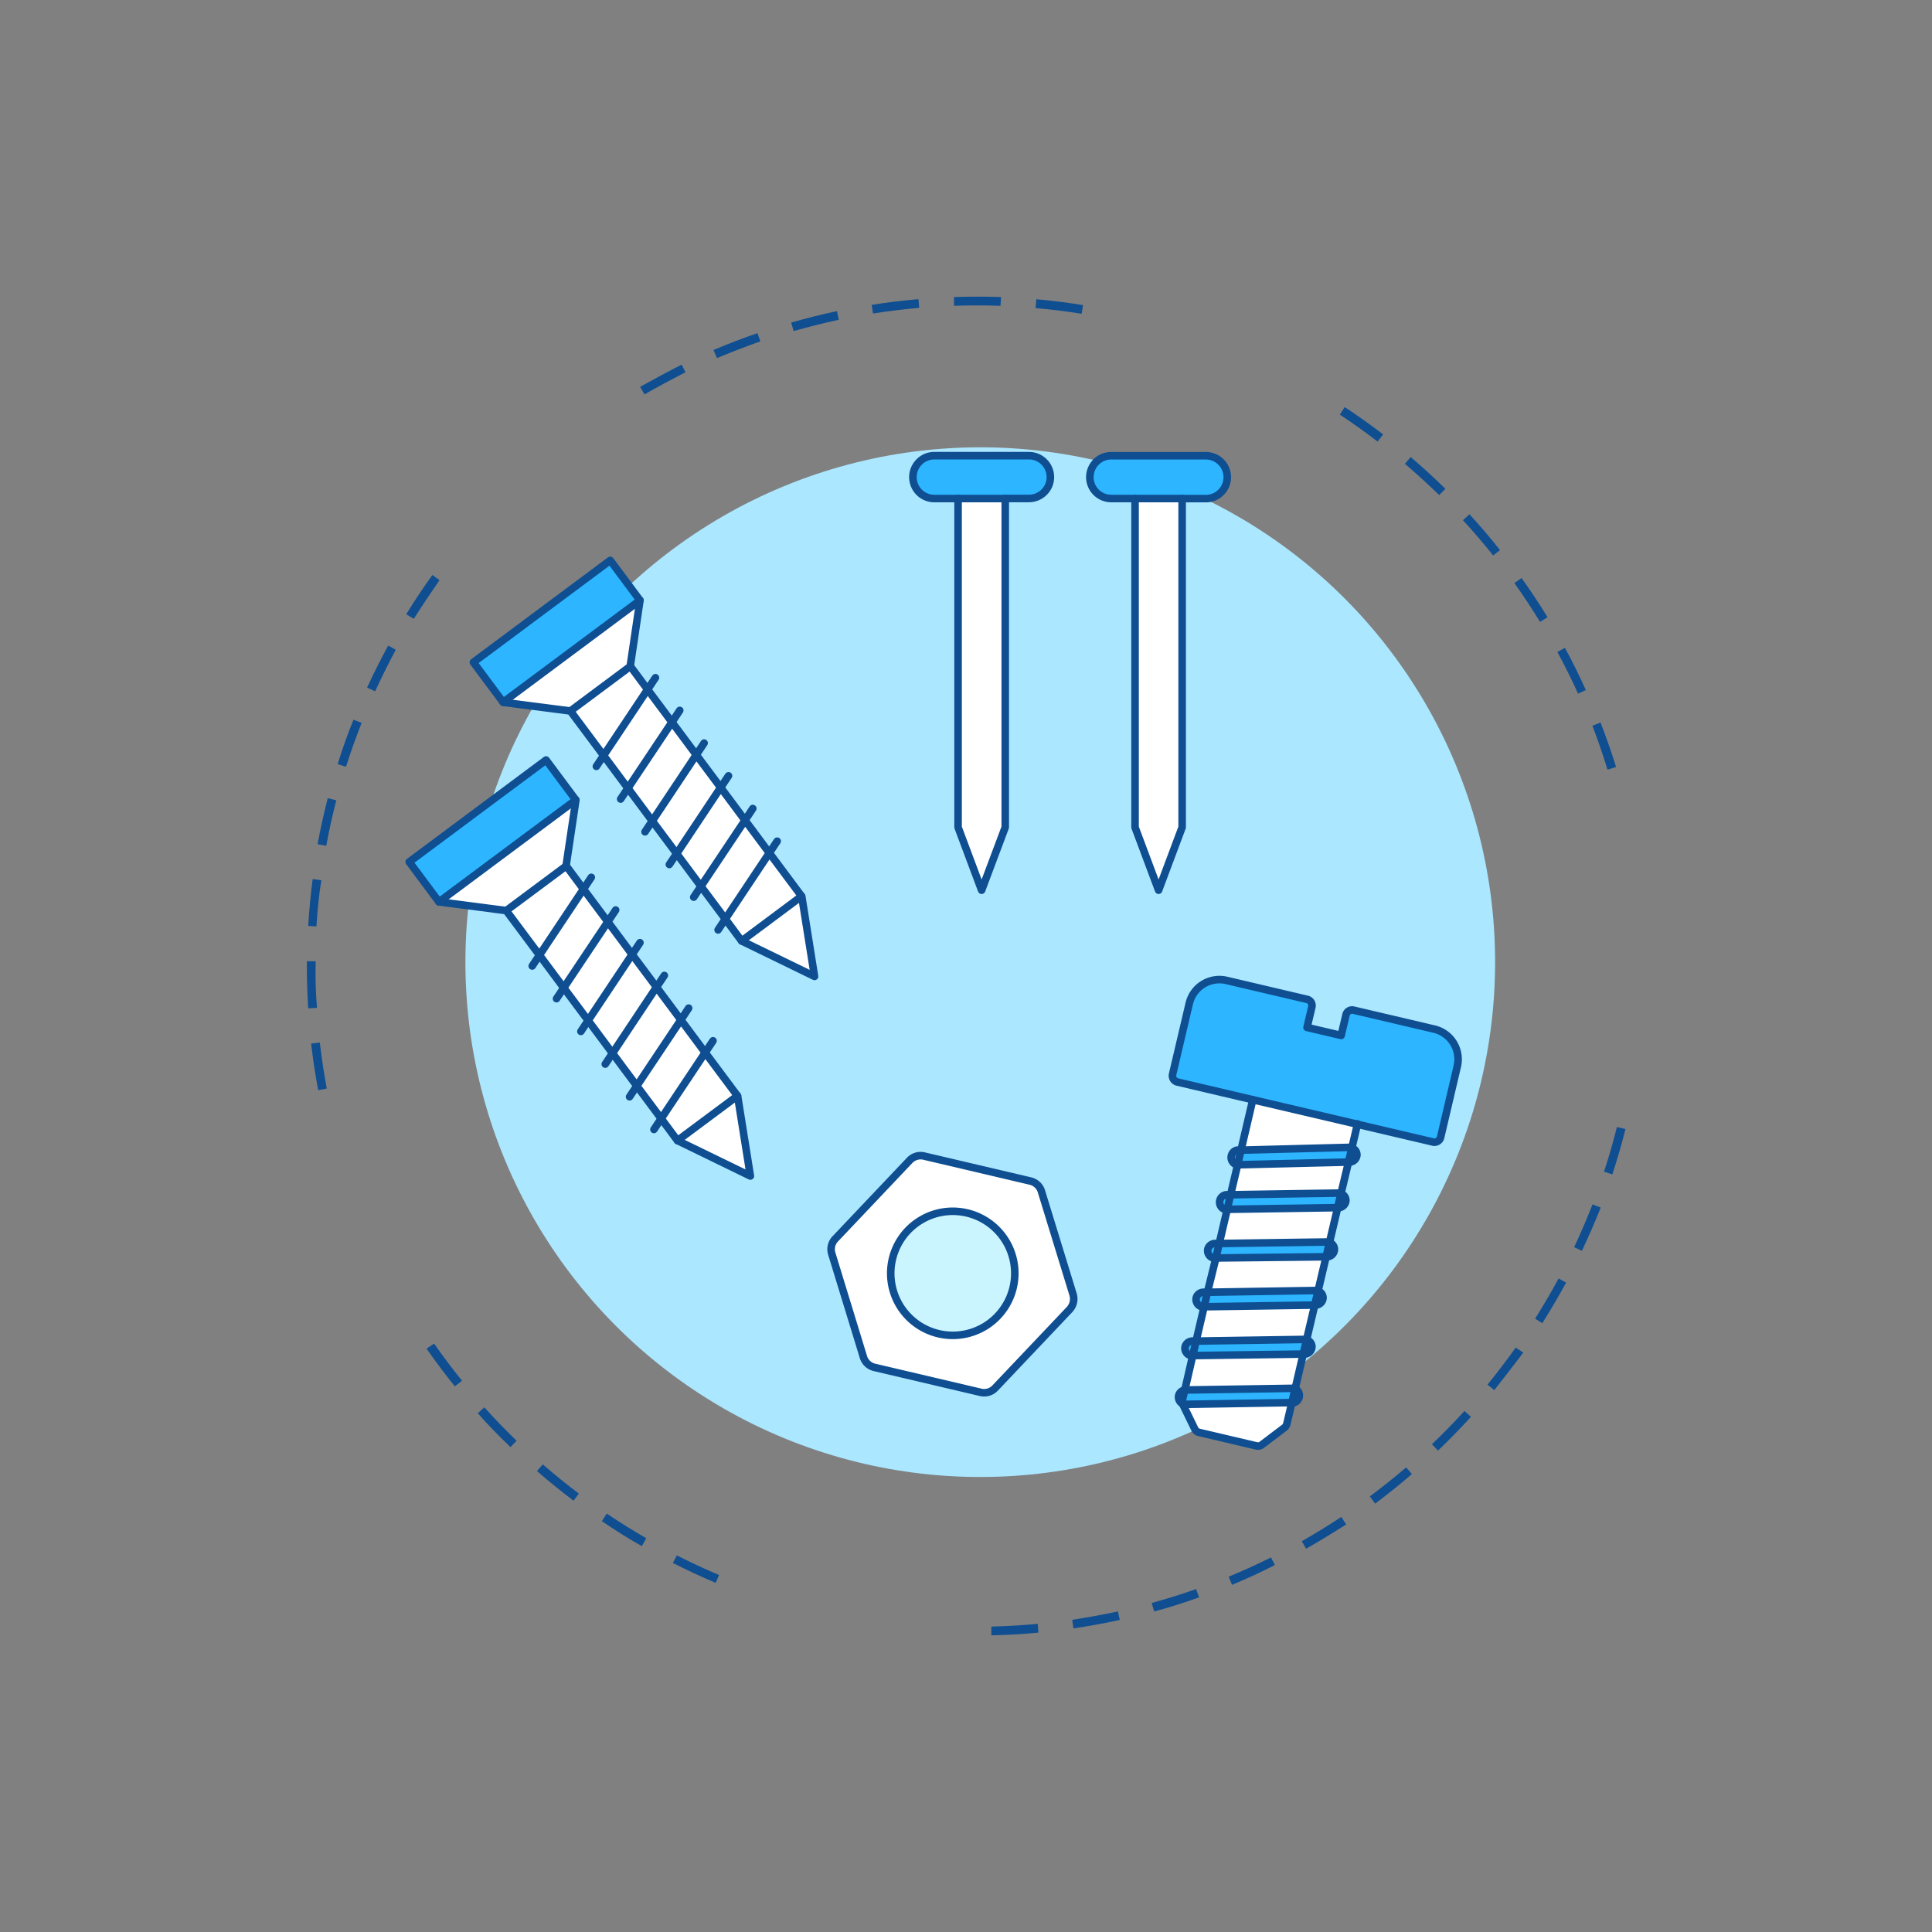<svg id="Layer_1" data-name="Layer 1" xmlns="http://www.w3.org/2000/svg" viewBox="0 0 256 256"><rect x="0" y="0" width="256" height="256" fill="#808080" stroke="none"/><defs><style>.cls-1{fill:#0e4e91;}.cls-2{fill:#abe7ff;}.cls-3{fill:#fff;}.cls-4{fill:#2db5ff;}.cls-5{fill:none;stroke:#0e4e91;stroke-linecap:round;stroke-linejoin:round;}.cls-6{fill:#caf5fe;}</style></defs><path class="cls-1" d="M142.24,215.77l-.17-1.14c2-.31,4.07-.67,6.06-1.11l.25,1.13C146.36,215.09,144.3,215.47,142.24,215.77Zm-4.65.56c-2.07.2-4.17.32-6.23.36l0-1.16c2-.05,4.11-.17,6.15-.36Zm15.34-2.8-.32-1.13c2-.54,3.95-1.16,5.88-1.84l.39,1.1C156.93,212.35,154.93,213,152.93,213.53ZM163.25,210l-.44-1.08c1.89-.78,3.78-1.64,5.6-2.55l.52,1C167.08,208.33,165.17,209.2,163.25,210Zm9.82-4.78-.58-1c1.77-1,3.53-2.09,5.24-3.22l.65,1C176.65,203.09,174.86,204.19,173.07,205.21Zm9.13-6-.69-.94c1.64-1.22,3.26-2.51,4.81-3.84l.76.88C185.5,196.7,183.86,198,182.2,199.25ZM94.83,209.74c-1.91-.81-3.82-1.7-5.67-2.64l.53-1c1.82.93,3.7,1.8,5.59,2.6Zm95.71-17.53-.8-.84c1.49-1.42,2.93-2.9,4.31-4.41l.86.78C193.51,189.27,192.05,190.77,190.54,192.21ZM85.05,204.87c-1.8-1-3.58-2.14-5.3-3.31l.65-1c1.7,1.14,3.45,2.24,5.23,3.26ZM198,184.2l-.9-.73q1.95-2.39,3.74-4.91l1,.67C200.54,180.93,199.27,182.6,198,184.2Zm-122,14.65c-1.65-1.24-3.29-2.57-4.85-3.93l.77-.88c1.55,1.34,3.16,2.65,4.78,3.87Zm128.41-23.5-1-.62q1.65-2.61,3.11-5.33l1,.55C206.52,171.78,205.46,173.59,204.35,175.35ZM67.64,191.75c-1.49-1.44-3-2.95-4.33-4.49l.87-.78c1.36,1.52,2.8,3,4.27,4.43Zm142-26-1.06-.49c.87-1.85,1.69-3.76,2.44-5.67l1.08.42C211.32,162,210.48,163.89,209.6,165.76ZM60.27,183.7c-1.3-1.61-2.56-3.29-3.75-5l1-.67c1.17,1.68,2.41,3.33,3.7,4.92Zm153.37-28.09-1.1-.36c.64-1.94,1.22-3.93,1.71-5.92l1.13.28C214.88,151.62,214.29,153.64,213.64,155.61ZM42.16,144.45c-.34-1.82-.63-3.67-.85-5.49l-.08-.68,1.15-.14.08.67c.22,1.81.51,3.64.84,5.43ZM42,133.54l-1.16.07c-.13-2.07-.19-4.16-.18-6.24h1.17C41.77,129.43,41.83,131.49,42,133.54Zm171-31.56c-.6-2-1.28-3.92-2-5.82l1.08-.42c.75,1.93,1.44,3.91,2.06,5.89Zm-171,20.78-1.16-.07c.13-2.07.32-4.16.59-6.21l1.15.15C42.25,118.65,42.05,120.72,41.93,122.76ZM209.1,91.91c-.84-1.86-1.76-3.72-2.74-5.52l1-.55c1,1.83,1.92,3.71,2.77,5.6ZM43.23,112.07l-1.15-.21c.38-2,.83-4.09,1.35-6.1l1.13.29C44.05,108,43.6,110.06,43.23,112.07ZM204.06,82.4c-1.07-1.75-2.21-3.47-3.39-5.14l.94-.67c1.21,1.68,2.36,3.43,3.45,5.2ZM45.85,101.6l-1.11-.35c.62-2,1.33-4,2.1-5.89l1.08.43C47.16,97.7,46.46,99.65,45.85,101.6Zm152-28c-1.27-1.6-2.62-3.17-4-4.67l.86-.79c1.4,1.53,2.77,3.13,4.05,4.75Zm-148.15,18-1.06-.49c.87-1.88,1.81-3.76,2.8-5.57l1,.56C51.52,87.83,50.59,89.68,49.74,91.54Zm141-26c-1.46-1.42-3-2.82-4.54-4.15l.76-.89c1.57,1.34,3.12,2.76,4.6,4.21ZM54.83,82l-1-.61c1.08-1.77,2.25-3.51,3.46-5.2l.95.68C57.06,78.58,55.9,80.3,54.83,82ZM182.54,58.51c-1.61-1.24-3.3-2.44-5-3.57l.64-1c1.74,1.14,3.44,2.36,5.09,3.62ZM85.4,52.26l-.58-1c1.79-1,3.64-2,5.5-2.94l.51,1C89,50.27,87.17,51.24,85.4,52.26Zm57.92-10.68c-2-.33-4.07-.58-6.1-.76l.1-1.17c2.07.19,4.15.45,6.19.78ZM95,47.45l-.46-1.07c1.91-.81,3.87-1.56,5.83-2.24l.38,1.09C98.85,45.91,96.91,46.65,95,47.45Zm37.57-6.93c-2-.07-4.11-.07-6.16,0l0-1.16c2.07-.07,4.17-.07,6.24,0Zm-27.41,3.34-.32-1.12c2-.57,4-1.08,6.06-1.51l.24,1.14C109.17,42.8,107.15,43.3,105.19,43.86Zm16.64-3.07c-2,.18-4.1.43-6.12.75l-.18-1.14c2-.33,4.13-.58,6.2-.76Z"/><circle class="cls-2" cx="129.89" cy="127.49" r="68.22"/><polygon class="cls-3" points="106.22 118.76 106.24 118.79 107.93 129.38 98.27 124.68 106.22 118.76"/><polygon class="cls-3" points="101.94 113.02 106.22 118.76 98.27 124.68 96.11 121.77 101.94 113.02"/><polygon class="cls-3" points="98.72 108.69 101.94 113.02 96.11 121.77 92.88 117.44 98.72 108.69"/><polygon class="cls-3" points="95.49 104.35 98.72 108.69 92.88 117.44 89.66 113.11 95.49 104.35"/><polygon class="cls-3" points="92.26 100.02 95.49 104.35 89.66 113.11 86.43 108.78 92.26 100.02"/><polygon class="cls-3" points="89.04 95.69 92.26 100.02 86.43 108.78 83.2 104.44 89.04 95.69"/><polygon class="cls-3" points="83.53 88.29 85.81 91.36 79.98 100.11 75.58 94.21 83.53 88.29"/><polygon class="cls-3" points="85.81 91.36 89.04 95.69 83.2 104.44 79.98 100.11 85.81 91.36"/><polygon class="cls-3" points="84.8 79.55 83.51 88.26 83.53 88.29 75.58 94.21 66.67 93.06 84.8 79.55"/><rect class="cls-4" x="62.46" y="80.35" width="22.61" height="6.6" transform="translate(-35.36 60.61) rotate(-36.67)"/><rect class="cls-5" x="62.46" y="80.35" width="22.61" height="6.6" transform="translate(-35.36 60.61) rotate(-36.67)"/><polyline class="cls-5" points="66.67 93.06 75.58 94.21 79.98 100.11 83.2 104.44 86.43 108.78 89.66 113.11 92.88 117.44 96.11 121.77 98.27 124.68 107.93 129.38 106.24 118.79 106.22 118.76 101.94 113.02 98.72 108.69 95.49 104.35 92.26 100.02 89.04 95.69 85.81 91.36 83.53 88.29 83.51 88.26 84.8 79.55"/><line class="cls-5" x1="75.58" y1="94.21" x2="83.53" y2="88.29"/><polyline class="cls-5" points="86.85 89.8 85.81 91.36 79.98 100.11 79.02 101.55"/><polyline class="cls-5" points="93.3 98.46 92.26 100.02 86.43 108.78 85.47 110.22"/><polyline class="cls-5" points="96.53 102.8 95.49 104.35 89.66 113.11 88.69 114.55"/><polyline class="cls-5" points="99.75 107.13 98.72 108.69 92.88 117.44 91.92 118.88"/><polyline class="cls-5" points="102.98 111.46 101.94 113.02 96.11 121.77 95.15 123.22"/><polyline class="cls-5" points="90.07 94.13 89.04 95.69 83.2 104.44 82.24 105.88"/><line class="cls-5" x1="98.27" y1="124.68" x2="106.21" y2="118.76"/><polygon class="cls-3" points="97.72 145.21 97.74 145.24 99.43 155.83 89.77 151.13 97.72 145.21"/><polygon class="cls-3" points="93.44 139.47 97.72 145.21 89.77 151.13 87.61 148.22 93.44 139.47"/><polygon class="cls-3" points="90.22 135.14 93.44 139.47 87.61 148.22 84.38 143.89 90.22 135.14"/><polygon class="cls-3" points="86.99 130.8 90.22 135.14 84.38 143.89 81.16 139.56 86.99 130.8"/><polygon class="cls-3" points="83.76 126.47 86.99 130.8 81.16 139.56 77.93 135.22 83.76 126.47"/><polygon class="cls-3" points="80.54 122.14 83.76 126.47 77.93 135.22 74.7 130.89 80.54 122.14"/><polygon class="cls-3" points="75.03 114.74 77.31 117.81 71.48 126.56 67.08 120.66 75.03 114.74"/><polygon class="cls-3" points="77.31 117.81 80.54 122.14 74.7 130.89 71.48 126.56 77.31 117.81"/><polygon class="cls-3" points="76.31 106 75.01 114.71 75.03 114.74 67.08 120.66 58.17 119.5 76.31 106"/><rect class="cls-4" x="53.96" y="106.8" width="22.61" height="6.6" transform="translate(-52.84 60.77) rotate(-36.67)"/><rect class="cls-5" x="53.96" y="106.8" width="22.61" height="6.6" transform="translate(-52.84 60.77) rotate(-36.67)"/><polyline class="cls-5" points="58.17 119.5 67.08 120.66 71.48 126.56 74.7 130.89 77.93 135.22 81.16 139.56 84.38 143.89 87.61 148.22 89.77 151.13 99.43 155.83 97.74 145.24 97.72 145.21 93.44 139.47 90.22 135.14 86.99 130.8 83.76 126.47 80.54 122.14 77.31 117.81 75.03 114.74 75.01 114.71 76.31 106"/><line class="cls-5" x1="67.08" y1="120.66" x2="75.03" y2="114.74"/><polyline class="cls-5" points="78.35 116.25 77.31 117.81 71.48 126.56 70.52 128"/><polyline class="cls-5" points="84.8 124.91 83.76 126.47 77.93 135.22 76.97 136.67"/><polyline class="cls-5" points="88.03 129.25 86.99 130.8 81.16 139.56 80.2 141"/><polyline class="cls-5" points="91.25 133.58 90.22 135.14 84.38 143.89 83.42 145.33"/><polyline class="cls-5" points="94.48 137.91 93.44 139.47 87.61 148.22 86.65 149.66"/><polyline class="cls-5" points="81.58 120.58 80.54 122.14 74.7 130.89 73.74 132.33"/><line class="cls-5" x1="89.77" y1="151.13" x2="97.72" y2="145.21"/><path class="cls-3" d="M142.19,171.53a2.06,2.06,0,0,1-.48,2l-9.82,10.36a2,2,0,0,1-2,.59l-14-3.29a2,2,0,0,1-1.49-1.4l-4.18-13.65a2,2,0,0,1,.47-2l9.82-10.36a2,2,0,0,1,2-.58l14,3.29a2,2,0,0,1,1.49,1.39Zm-7.94-.93a8.22,8.22,0,1,0-9.88,6.12A8.22,8.22,0,0,0,134.25,170.6Z"/><path class="cls-6" d="M128.13,160.72a8.22,8.22,0,1,1-9.88,6.12A8.22,8.22,0,0,1,128.13,160.72Z"/><path class="cls-5" d="M142.19,171.53,138,157.88a2,2,0,0,0-1.49-1.39l-14-3.29a2,2,0,0,0-2,.58l-9.82,10.36a2,2,0,0,0-.47,2l4.18,13.65a2,2,0,0,0,1.49,1.4l14,3.29a2,2,0,0,0,2-.59l9.82-10.36A2.06,2.06,0,0,0,142.19,171.53Z"/><path class="cls-5" d="M128.13,160.72a8.22,8.22,0,1,0,6.12,9.88A8.22,8.22,0,0,0,128.13,160.72Z"/><path class="cls-4" d="M171.21,185.85l.44-1.87a1,1,0,0,1-.36,1.87Z"/><path class="cls-4" d="M172.86,179.4s0,0-.05,0h-.09l.44-1.88a1,1,0,0,1,.63.87A1,1,0,0,1,172.86,179.4Z"/><path class="cls-4" d="M174.38,172.93h-.14l.44-1.89a1,1,0,0,1,.63.87A1,1,0,0,1,174.38,172.93Z"/><path class="cls-4" d="M175.76,166.48l.44-1.87a1,1,0,0,1,.6.88,1,1,0,0,1-1,1Z"/><path class="cls-4" d="M177.41,160h-.13l.44-1.88a1,1,0,0,1,.62.86A1,1,0,0,1,177.41,160Z"/><path class="cls-4" d="M178.69,154l.44-1.87a1,1,0,0,1,.62.87,1,1,0,0,1-.95,1Z"/><path class="cls-4" d="M163.84,152.4h.62l-.46,2h-.11a1,1,0,0,1,0-1.94Z"/><path class="cls-4" d="M162.47,158.29h.6l-.46,2h-.11a1,1,0,0,1-.24,0,1,1,0,0,1,.21-1.93Z"/><path class="cls-4" d="M160.75,166.66a1,1,0,0,1-.73-1.16,1,1,0,0,1,.93-.76h.61l-.46,2H161A.85.85,0,0,1,160.75,166.66Z"/><path class="cls-4" d="M159.43,171.21H160l-.46,2h-.11a.88.88,0,0,1-.24,0,1,1,0,0,1-.73-1.16A1,1,0,0,1,159.43,171.21Z"/><path class="cls-4" d="M157.91,177.68h.61l-.46,2H158a.93.93,0,0,1-.24,0,1,1,0,0,1-.73-1.17A1,1,0,0,1,157.91,177.68Z"/><path class="cls-4" d="M171.65,184l-.44,1.87-14.07.23-.24,0-.18-.06a.85.85,0,0,1,0-.5l.32-1.34.11,0,14.16-.22A1,1,0,0,1,171.65,184Z"/><path class="cls-4" d="M173.16,177.52l-.44,1.88-14.66.22.46-2,14.26-.22A.92.92,0,0,1,173.16,177.52Z"/><path class="cls-4" d="M174.68,171.05l-.44,1.89-14.66.21.46-2L174.3,171A.78.78,0,0,1,174.68,171.05Z"/><path class="cls-4" d="M176.2,164.61l-.44,1.87-14.66.21.46-2,14.26-.2A.84.84,0,0,1,176.2,164.61Z"/><path class="cls-4" d="M177.72,158.14l-.44,1.88-14.67.22.46-2,14.27-.22A.72.72,0,0,1,177.72,158.14Z"/><path class="cls-4" d="M179.13,152.1l-.44,1.87-14.69.37.46-2,14.29-.37A1,1,0,0,1,179.13,152.1Z"/><path class="cls-3" d="M157.14,186.08l14.07-.23-.68,2.89a.91.91,0,0,1-.3.47l-3,2.27a.82.82,0,0,1-.71.16l-7.62-1.79a.85.85,0,0,1-.57-.46L156.74,186s0,0,0,0l.18.06Z"/><path class="cls-3" d="M172.72,179.4,171.65,184a1,1,0,0,0-.38-.07l-14.16.22-.11,0,1.06-4.53Z"/><path class="cls-3" d="M174.24,172.94l-1.08,4.58a.92.92,0,0,0-.38-.07l-14.26.22,1.06-4.52Z"/><path class="cls-3" d="M175.76,166.48l-1.08,4.57a.78.78,0,0,0-.38-.06L160,171.2l1.06-4.51Z"/><path class="cls-3" d="M177.28,160l-1.08,4.59a.84.84,0,0,0-.38-.08l-14.26.2,1.05-4.49Z"/><path class="cls-3" d="M178.69,154l-1,4.17a.72.72,0,0,0-.38-.07l-14.27.22.93-3.95Z"/><path class="cls-3" d="M179.87,149l-.74,3.13a1,1,0,0,0-.38-.08l-14.29.37,1.56-6.67Z"/><path class="cls-4" d="M193.11,141.29l-2.21,9.41a.85.85,0,0,1-1,.63l-.48-.12-.35-.08-7.89-1.85-1.3-.31L166,145.72l-10-2.35a.86.86,0,0,1-.63-1l2.21-9.4a4.11,4.11,0,0,1,4.94-3.06l10.68,2.51a.84.84,0,0,1,.63,1l-.64,2.72,4.52,1.06.64-2.72a.83.83,0,0,1,1-.63l10.69,2.51A4.11,4.11,0,0,1,193.11,141.29Z"/><path class="cls-5" d="M189.41,151.21l-.35-.08-7.89-1.85-1.3-.31L166,145.72l-10-2.35a.86.86,0,0,1-.63-1l2.21-9.4a4.11,4.11,0,0,1,4.94-3.06l10.68,2.51a.84.84,0,0,1,.63,1l-.64,2.72,4.52,1.06.64-2.72a.83.83,0,0,1,1-.63l10.69,2.51a4.11,4.11,0,0,1,3.06,4.93l-2.21,9.41a.85.85,0,0,1-1,.63l-.48-.12"/><path class="cls-5" d="M166,145.72l-1.56,6.67-.46,2-.93,3.95-.46,2-1.05,4.49-.46,2L160,171.2l-.46,2-1.06,4.52-.46,2L157,184.15l-.32,1.34a.85.85,0,0,0,0,.5s0,0,0,0l1.63,3.35a.85.85,0,0,0,.57.46l7.62,1.79a.82.82,0,0,0,.71-.16l3-2.27a.91.91,0,0,0,.3-.47l.68-2.89.44-1.87,1.07-4.58.44-1.88,1.08-4.58.44-1.89,1.08-4.57.44-1.87,1.08-4.59.44-1.88,1-4.17.44-1.87.74-3.13"/><path class="cls-5" d="M164,154.34h-.11a1,1,0,0,1,0-1.94h.62l14.29-.37a1,1,0,0,1,.38.08,1,1,0,0,1,.62.87,1,1,0,0,1-.95,1h-.11Z"/><path class="cls-5" d="M162.61,160.24h-.11a1,1,0,0,1-.24,0,1,1,0,0,1,.21-1.93h.6l14.27-.22a.72.72,0,0,1,.38.07,1,1,0,0,1,.62.86,1,1,0,0,1-.93,1h-.13Z"/><path class="cls-5" d="M161.1,166.69H161a.85.85,0,0,1-.23,0,1,1,0,0,1-.73-1.16,1,1,0,0,1,.93-.76h.61l14.26-.2a.84.84,0,0,1,.38.08,1,1,0,0,1,.6.88,1,1,0,0,1-1,1h-.08Z"/><path class="cls-5" d="M159.58,173.15h-.11a.88.88,0,0,1-.24,0,1,1,0,0,1-.73-1.16,1,1,0,0,1,.93-.76H160L174.3,171a.78.78,0,0,1,.38.06,1,1,0,0,1,.63.87,1,1,0,0,1-.93,1h-.14Z"/><path class="cls-5" d="M158.06,179.62H158a.93.93,0,0,1-.24,0,1,1,0,0,1-.73-1.17,1,1,0,0,1,.93-.75h.61l14.26-.22a.92.92,0,0,1,.38.07,1,1,0,0,1,.63.87,1,1,0,0,1-.93,1s0,0-.05,0h-.09Z"/><path class="cls-5" d="M171.21,185.85l-14.07.23-.24,0-.18-.06a1,1,0,0,1-.54-1.11,1,1,0,0,1,.82-.73l.11,0,14.16-.22a1,1,0,0,1,.38.07,1,1,0,0,1-.36,1.87Z"/><path class="cls-4" d="M159.79,60.38a2.84,2.84,0,0,1,0,5.68H147.25a2.84,2.84,0,0,1-2.84-2.84,2.87,2.87,0,0,1,.83-2,2.79,2.79,0,0,1,2-.83Z"/><polygon class="cls-3" points="156.64 66.06 156.64 109.62 153.52 117.96 150.4 109.62 150.4 66.06 156.64 66.06"/><path class="cls-4" d="M136.34,60.38a2.84,2.84,0,0,1,2.84,2.84,2.81,2.81,0,0,1-.83,2,2.87,2.87,0,0,1-2,.83H123.8a2.84,2.84,0,0,1-2-4.85,2.79,2.79,0,0,1,2-.83Z"/><polygon class="cls-3" points="133.2 66.06 133.2 109.62 130.07 117.96 126.95 109.62 126.95 66.06 133.2 66.06"/><path class="cls-5" d="M127,66.06H123.8a2.84,2.84,0,0,1-2-4.85,2.79,2.79,0,0,1,2-.83h12.54a2.84,2.84,0,0,1,2.84,2.84,2.81,2.81,0,0,1-.83,2,2.87,2.87,0,0,1-2,.83H133.2"/><polygon class="cls-5" points="133.2 66.06 133.2 109.62 130.07 117.96 126.95 109.62 126.95 66.06 133.2 66.06"/><path class="cls-5" d="M150.4,66.06h-3.15a2.84,2.84,0,0,1-2.84-2.84,2.87,2.87,0,0,1,.83-2,2.79,2.79,0,0,1,2-.83h12.54a2.84,2.84,0,0,1,0,5.68h-3.15"/><polygon class="cls-5" points="156.64 66.06 156.64 109.62 153.52 117.96 150.4 109.62 150.4 66.06 156.64 66.06"/></svg>